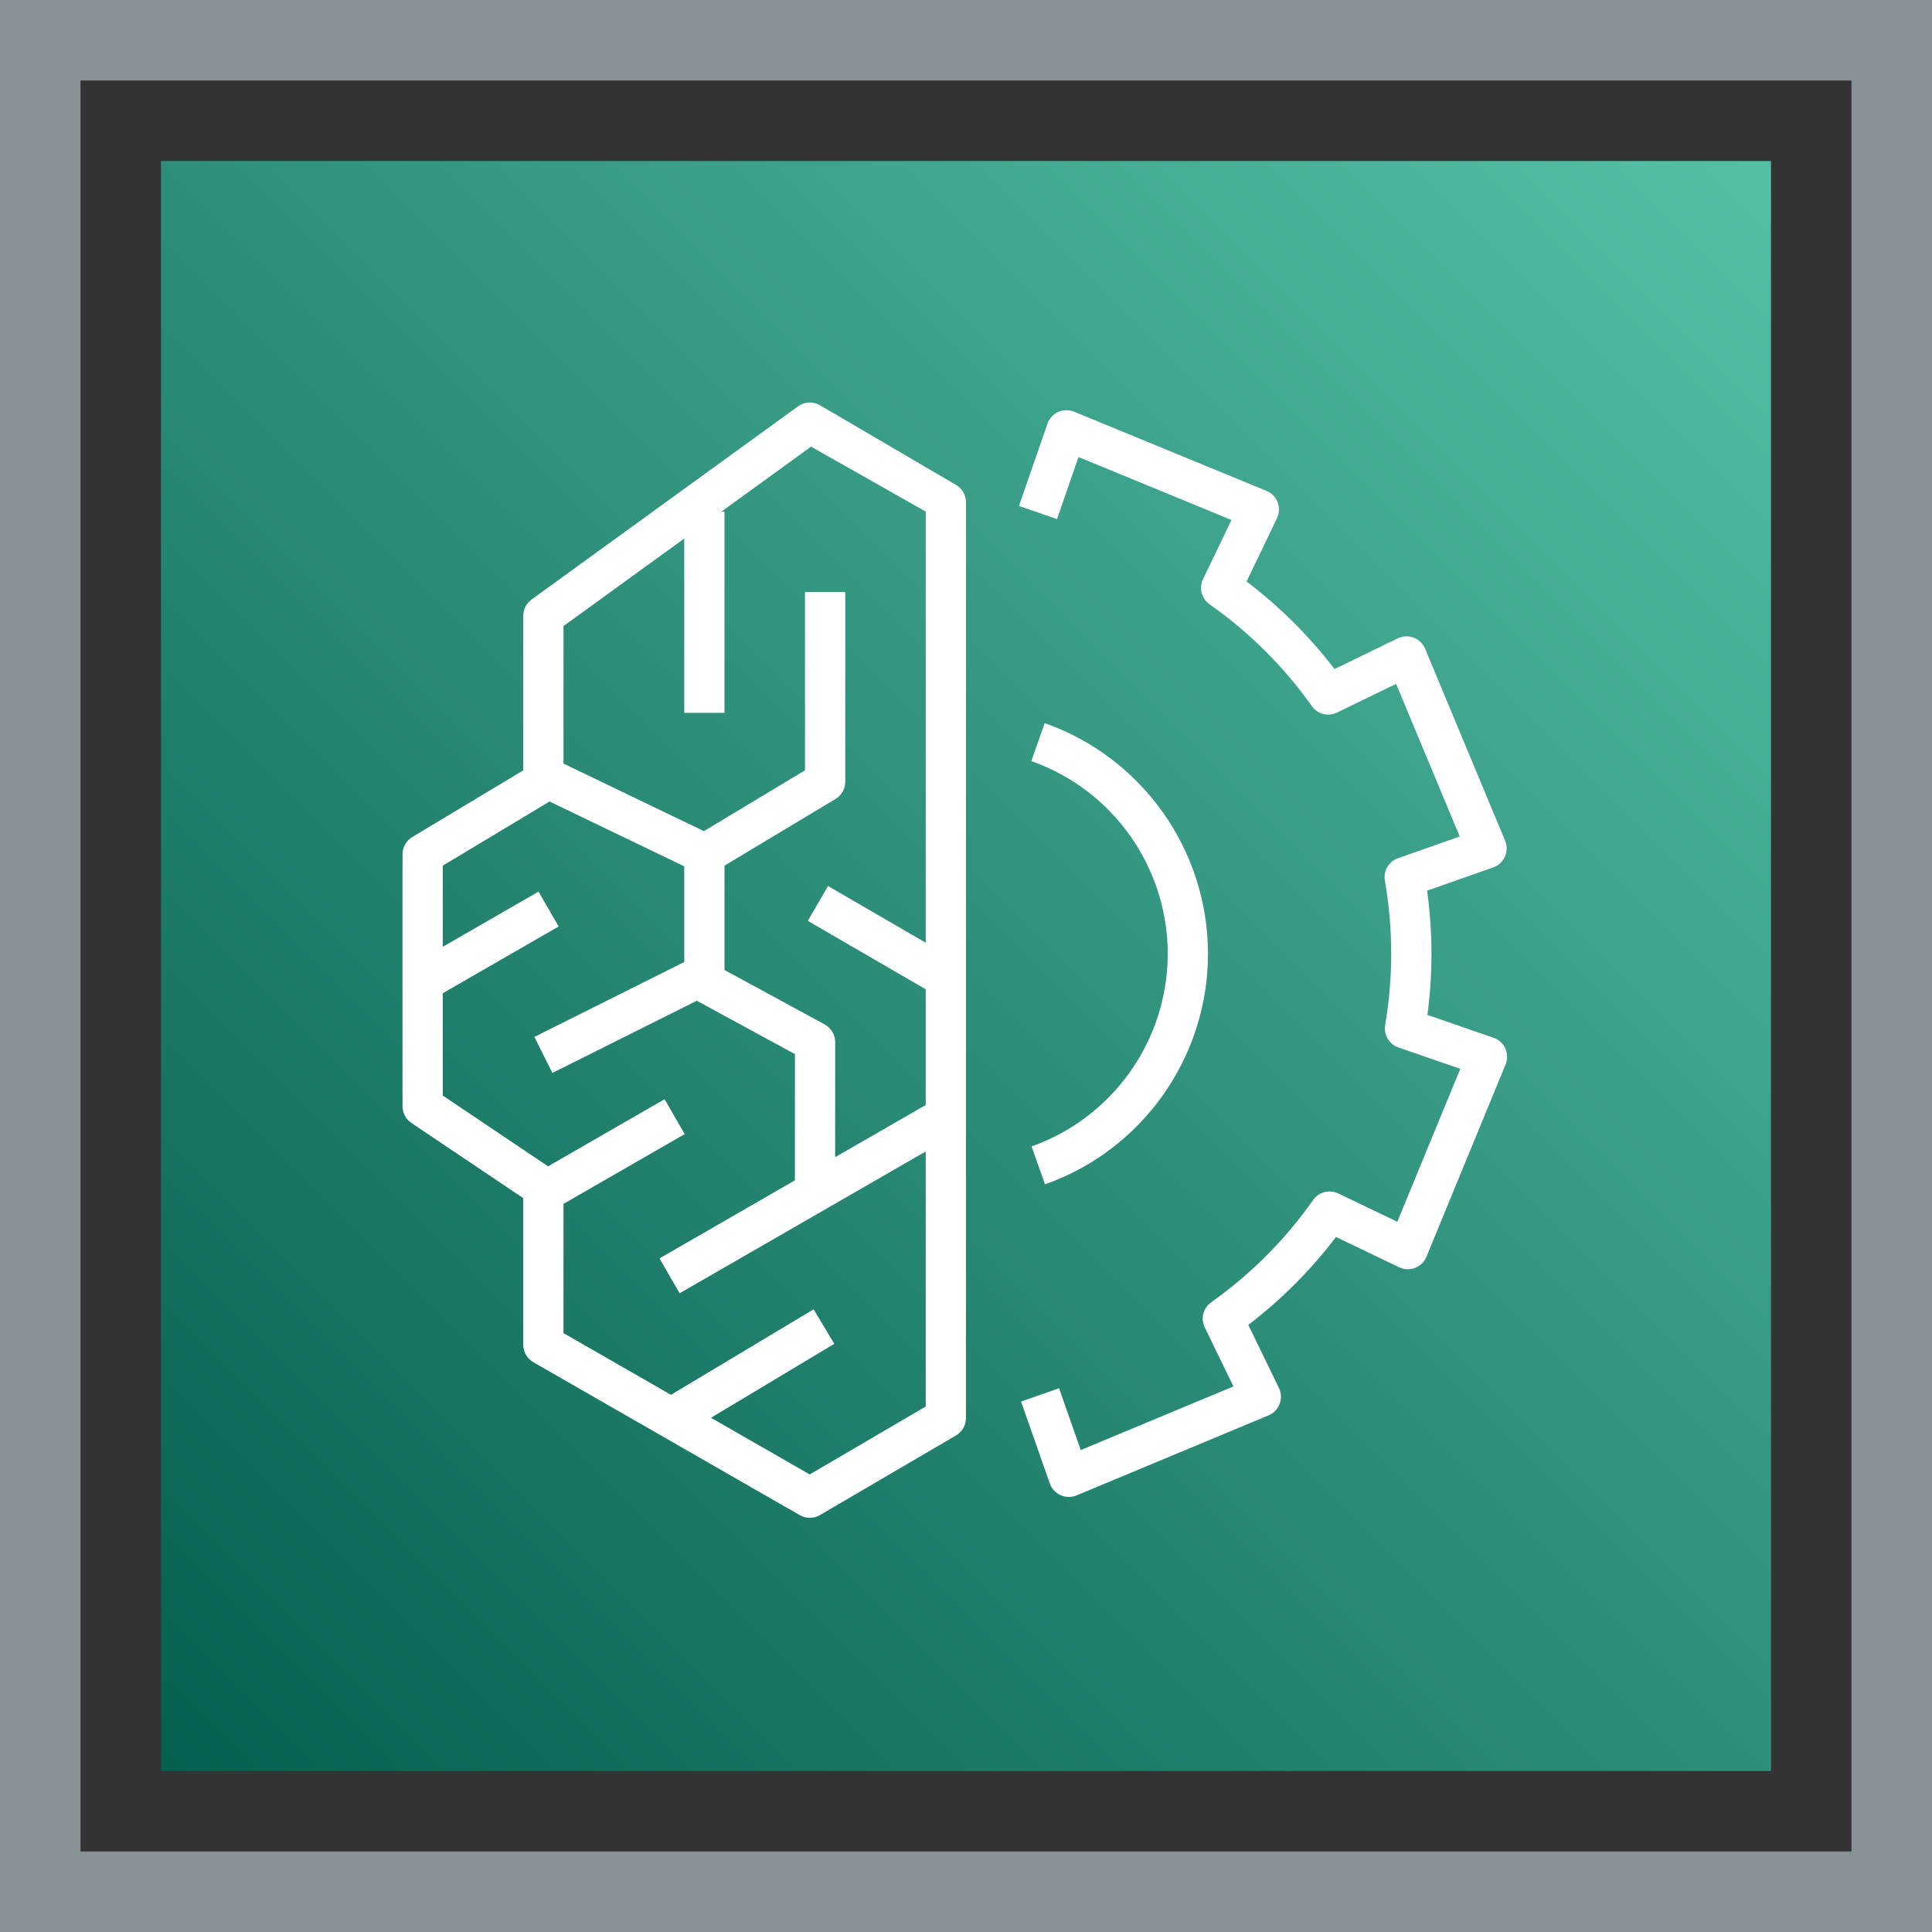 <?xml version="1.0" encoding="UTF-8"?>
<svg width="48px" height="48px" viewBox="0 0 48 48" version="1.1" xmlns="http://www.w3.org/2000/svg" xmlns:xlink="http://www.w3.org/1999/xlink">
    <rect x="0" y="0" width="48" height="48" fill="#333333" stroke="none"/>
    <title>Icon-Architecture-Category/32/Machine-Learning_32</title>
    <defs>
        <linearGradient x1="0%" y1="100%" x2="100%" y2="0%" id="linearGradient-1">
            <stop stop-color="#055F4E" offset="0%"></stop>
            <stop stop-color="#56C0A7" offset="100%"></stop>
        </linearGradient>
    </defs>
    <g id="Icon-Architecture-Category/32/Machine-Learning_32" stroke="none" stroke-width="1" fill="none" fill-rule="evenodd">
        <rect id="Rectangle" fill="url(#linearGradient-1)" x="4" y="4" width="40" height="40"></rect>
        <rect id="#879196-Border-Copy-14" stroke="#879196" stroke-width="2" x="1" y="1" width="46" height="46"></rect>
        <g id="Icon-Category/32/Machine-Learning_32" transform="translate(8, 8)" fill="#FFFFFF">
            <path d="M21.012,15.697 C21.012,13.547 19.651,11.623 17.623,10.909 L17.955,9.966 C20.382,10.82 22.012,13.123 22.012,15.697 C22.012,18.267 20.385,20.569 17.963,21.425 L17.629,20.482 C19.653,19.767 21.012,17.843 21.012,15.697 L21.012,15.697 Z M29.406,18.446 L27.439,23.225 C27.387,23.352 27.284,23.452 27.156,23.501 C27.028,23.55 26.884,23.544 26.76,23.485 L25.192,22.732 C24.567,23.555 23.836,24.288 23.014,24.917 L23.775,26.485 C23.834,26.608 23.841,26.751 23.792,26.88 C23.743,27.009 23.644,27.112 23.517,27.164 L18.747,29.153 C18.686,29.178 18.62,29.191 18.555,29.191 C18.486,29.191 18.416,29.176 18.352,29.148 C18.226,29.092 18.129,28.987 18.083,28.857 L17.368,26.822 L18.312,26.49 L18.851,28.026 L22.644,26.445 L21.932,24.98 C21.825,24.76 21.894,24.495 22.093,24.354 C23.079,23.655 23.931,22.8 24.624,21.814 C24.766,21.614 25.031,21.545 25.25,21.651 L26.716,22.355 L28.28,18.555 L26.744,18.024 C26.513,17.944 26.373,17.708 26.414,17.467 C26.616,16.277 26.615,15.07 26.407,13.88 C26.365,13.639 26.502,13.403 26.733,13.322 L28.267,12.783 L26.686,8.991 L25.219,9.703 C25,9.81 24.734,9.743 24.593,9.543 C23.892,8.557 23.037,7.706 22.053,7.015 C21.853,6.874 21.783,6.61 21.889,6.389 L22.596,4.919 L18.795,3.355 L18.261,4.897 L17.316,4.57 L18.024,2.528 C18.069,2.398 18.165,2.292 18.291,2.235 C18.415,2.179 18.559,2.177 18.687,2.229 L23.466,4.196 C23.593,4.248 23.694,4.35 23.742,4.479 C23.791,4.607 23.786,4.75 23.727,4.874 L22.971,6.447 C23.793,7.071 24.526,7.8 25.156,8.622 L26.725,7.86 C26.85,7.8 26.993,7.794 27.12,7.842 C27.249,7.891 27.352,7.99 27.406,8.117 L29.394,12.887 C29.447,13.014 29.445,13.157 29.389,13.283 C29.332,13.409 29.228,13.506 29.098,13.551 L27.456,14.128 C27.598,15.153 27.6,16.188 27.464,17.215 L29.107,17.783 C29.238,17.828 29.343,17.925 29.4,18.05 C29.456,18.176 29.458,18.319 29.406,18.446 L29.406,18.446 Z M12.749,20.75 L12.75,17.892 C12.75,17.709 12.65,17.54 12.49,17.452 L10,16.099 L10,13.507 L12.758,11.85 C12.908,11.76 13,11.597 13,11.422 L13,6.71 L12,6.71 L12,11.139 L9.488,12.649 L6,10.971 L6,7.554 L9,5.38 L9,9.71 L10,9.71 L10,4.71 L9.925,4.71 L12.15,3.097 L15,4.71 L14.999,15.422 L12.572,14.013 L12.07,14.879 L14.999,16.578 L14.999,19.454 L12.749,20.75 Z M14.999,26.945 L12.116,28.632 L9.664,27.224 L12.728,25.387 L12.214,24.53 L8.67,26.654 L6,25.121 L6,21.91 L9.011,20.176 L8.511,19.31 L5.617,20.977 L3.001,19.219 L3,16.677 L5.88,15.018 L5.38,14.152 L3,15.523 L3.001,13.507 L5.653,11.913 L9,13.524 L9,15.901 L5.277,17.762 L5.724,18.657 L9.312,16.863 L11.75,18.189 L11.749,21.326 L8.385,23.264 L8.885,24.131 L14.999,20.608 L14.999,26.945 Z M12.373,2.069 C12.201,1.968 11.988,1.979 11.826,2.096 L5.207,6.895 C5.077,6.989 5,7.139 5,7.3 L5,11.139 L2.243,12.796 C2.093,12.886 2.001,13.049 2.001,13.224 L2.001,13.506 C2,13.516 2,13.526 2,13.536 L2,19.174 C2,19.184 2,19.194 2.001,19.204 L2.001,19.486 C2.001,19.653 2.084,19.808 2.223,19.901 L5,21.767 L5,25.411 C5,25.59 5.096,25.756 5.251,25.844 L11.87,29.643 C11.948,29.688 12.033,29.71 12.119,29.71 C12.206,29.71 12.294,29.687 12.372,29.641 L15.752,27.663 C15.906,27.573 15.999,27.409 15.999,27.231 L16,4.479 C16,4.301 15.907,4.137 15.753,4.048 L12.373,2.069 Z" id="Machine-Learning_Category-Icon_32_Squid"></path>
        </g>
    </g>
</svg>